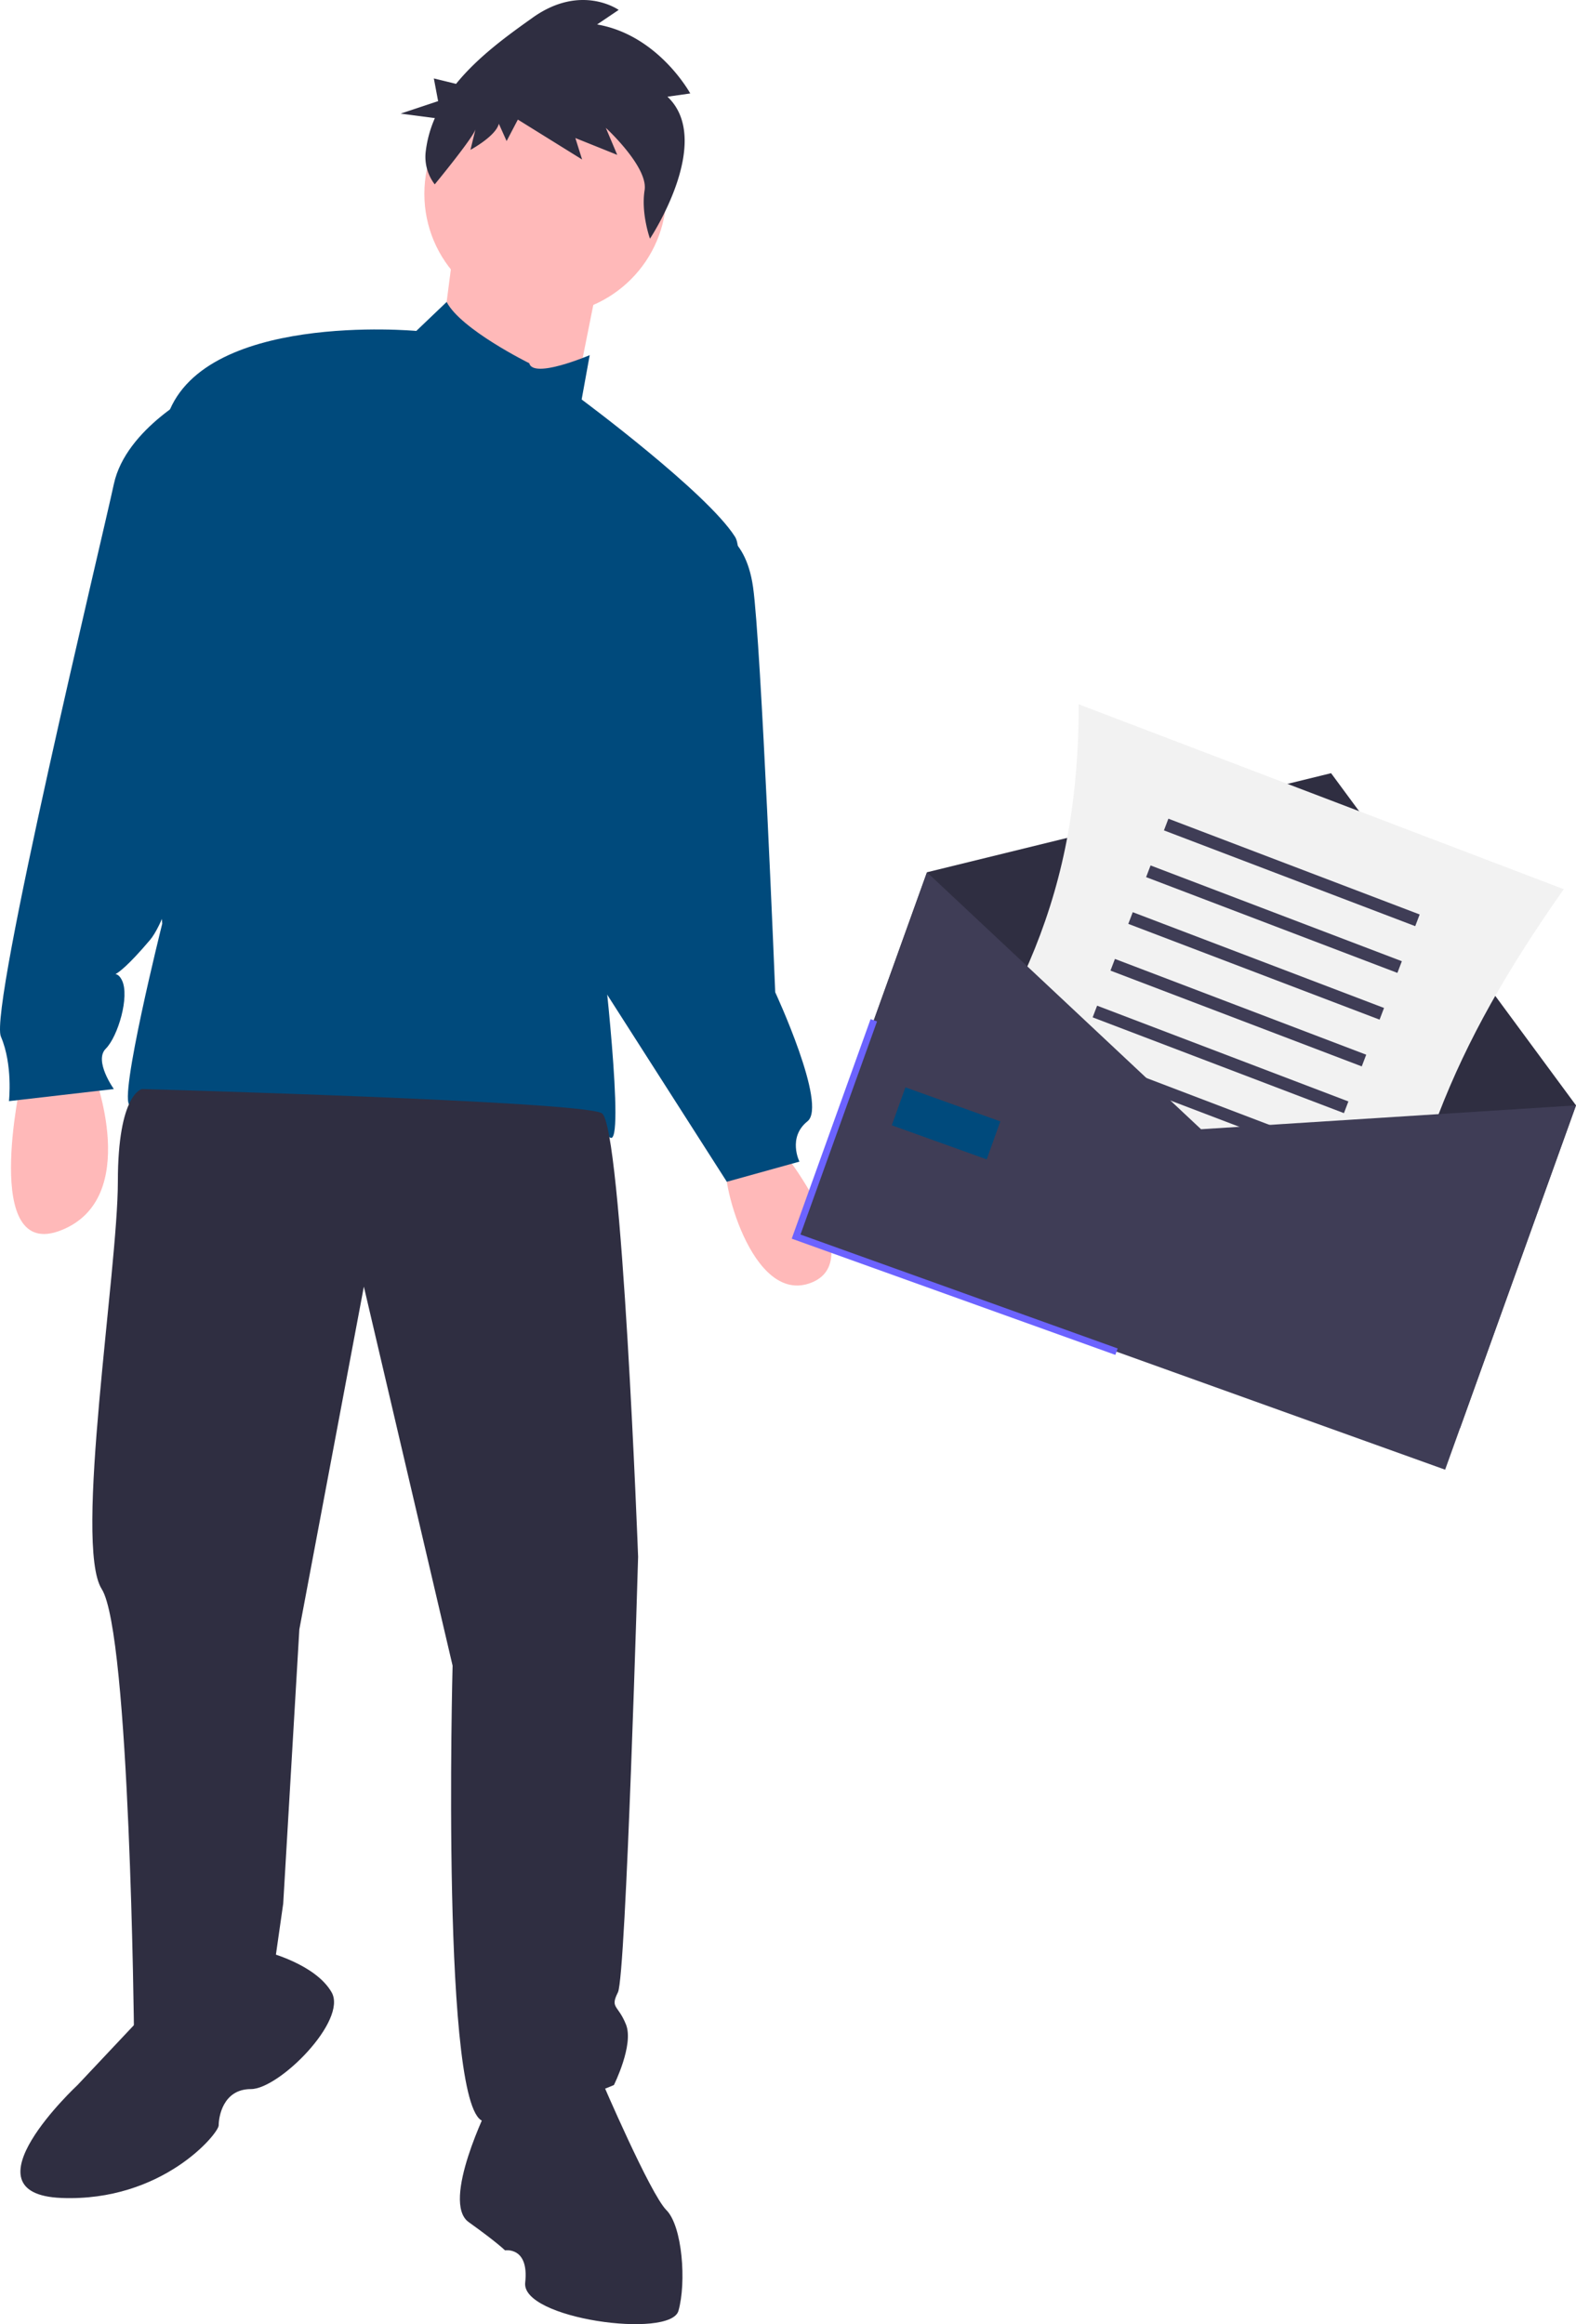 <svg xmlns="http://www.w3.org/2000/svg" width="5443.521" height="8028.647" viewBox="0 0 5443.521 8028.647">
  <g id="Group_41" data-name="Group 41" transform="translate(18889.018 -4475)">
    <path id="Path_825" data-name="Path 825" d="M572.331,451.761s-139.3,626.839,139.3,515.4S823.066,423.9,823.066,423.9Z" transform="translate(-19388.572 7757.379)" fill="#ffb9b9"/>
    <path id="Path_826" data-name="Path 826" d="M918.013,443.964s334.314,403.963,125.368,487.542S723,555.4,750.856,513.613,918.013,443.964,918.013,443.964Z" transform="translate(-17129.389 7974.122)" fill="#ffb9b9"/>
    <circle id="Ellipse_200" data-name="Ellipse 200" cx="417.893" cy="417.893" r="417.893" transform="translate(-17423.266 4726.7)" fill="#ffb9b9"/>
    <path id="Path_827" data-name="Path 827" d="M574.79,70.3l-55.721,431.82L978.743,669.276l97.516-487.541Z" transform="translate(-17893.576 5234.485)" fill="#ffb9b9"/>
    <path id="Path_828" data-name="Path 828" d="M1957.977,409.782S1721.834,293.2,1672.749,198.265l-104.8,100.079S815.737,228.695,704.3,604.8s-13.929,1741.22-13.929,1741.22-153.228,612.91-111.438,626.839,557.19,264.665,1281.538,125.368c0,0,320.384-55.719,376.1-13.93s-27.859-668.628-27.859-668.628S2765.9,1161.988,2668.4,1008.761s-529.331-473.612-529.331-473.612l27.859-153.227S1971.906,465.5,1957.977,409.782Z" transform="translate(-19019.068 5319.861)" fill="#004a7c"/>
    <path id="Path_829" data-name="Path 829" d="M1219.977,224.447S969.241,349.815,927.452,544.832,495.63,2355.7,537.418,2453.209s27.86,222.876,27.86,222.876L927.452,2634.3S857.8,2536.788,899.593,2495s83.578-181.087,55.719-236.806-55.719,41.789,97.508-139.3S1554.292,280.166,1219.977,224.447Z" transform="translate(-19423.309 5602.704)" fill="#004a7c"/>
    <path id="Path_830" data-name="Path 830" d="M1188.506,264.574s118.4,6.965,146.263,201.982S1411.382,1866.5,1411.382,1866.5s181.087,390.033,111.438,445.752-27.859,139.3-27.859,139.3L1244.225,2521.2,700.964,1671.479Z" transform="translate(-17622.758 6036.189)" fill="#004a7c"/>
    <path id="Path_831" data-name="Path 831" d="M733.072,428.622s-83.579,13.93-83.579,320.385S496.266,2002.685,593.774,2155.912,705.211,3688.186,705.211,3688.186s264.666,111.438,487.542-250.736l27.86-195.017,55.719-947.224L1499.208,1111.18l306.455,1309.4S1763.874,3994.64,1917.1,3994.64s445.752-125.367,445.752-125.367,69.649-139.3,41.789-208.947-55.719-55.719-27.859-111.437,69.648-1504.414,69.648-1504.414S2390.712,553.99,2321.063,512.2,733.072,428.622,733.072,428.622Z" transform="translate(-19131.42 7808.378)" fill="#2f2e41"/>
    <path id="Path_832" data-name="Path 832" d="M960.4,904.061,737.528,1140.868s-403.963,376.1-55.719,390.032,543.261-222.876,543.261-250.735S1239,1154.8,1336.507,1154.8s334.314-236.806,278.6-334.314-222.876-139.3-222.876-139.3Z" transform="translate(-19358.754 10536.783)" fill="#2f2e41"/>
    <path id="Path_833" data-name="Path 833" d="M769.061,868.7S601.9,1203.018,699.412,1272.667s125.368,97.509,125.368,97.509,83.578-13.93,69.648,111.438,501.472,195.018,529.331,97.509,13.93-292.525-41.789-348.244-222.876-445.752-222.876-445.752S978.007,576.179,769.061,868.7Z" transform="translate(-17969.449 10878.596)" fill="#2f2e41"/>
    <path id="Path_834" data-name="Path 834" d="M1573.087,443.922l78.723-11.183s-109.591-201.708-321.7-238.335l74.456-50.253s-129.381-92.463-296.589,26.387c-87.9,62.476-189.954,136.223-265.025,229.047l-76.793-18.767,14.8,78.4L651.537,502.378l118.236,15.463a405.957,405.957,0,0,0-31.732,116.292,155.911,155.911,0,0,0,31.247,112.633h0S903.2,584.425,910.22,555.718l-17.539,71.768s87.492-47.067,98.016-90.127l26.834,59.8,38.85-74.166,221.9,137.891-23.327-74.15,144.67,58.172-39.377-93.284s146.686,134.72,133.913,215.258,18.553,167.466,18.553,167.466S1735.823,597.775,1573.087,443.922Z" transform="translate(-18156.709 4365.114)" fill="#2f2e41"/>
    <path id="Path_844" data-name="Path 844" d="M2869.888,2488.114,628.109,1682.957,1028.333,568.612,2424.176,226.293l845.947,1147.487Z" transform="translate(-16715.621 6919.615)" fill="#2f2e41"/>
    <path id="Path_845" data-name="Path 845" d="M2471.925,2594.752,796.636,1956.141c434.909-582.55,629.393-993.481,629.535-1640.116l1675.29,638.611C2712.259,1507.495,2549.5,1923.1,2471.925,2594.752Z" transform="translate(-16589.23 6592.009)" fill="#f2f2f2"/>
    <rect id="Rectangle_93" data-name="Rectangle 93" width="928.842" height="43.202" transform="translate(-14853.379 7303.146) rotate(20.866)" fill="#3f3d56"/>
    <rect id="Rectangle_94" data-name="Rectangle 94" width="928.842" height="43.202" transform="translate(-14914.932 7464.619) rotate(20.866)" fill="#3f3d56"/>
    <rect id="Rectangle_95" data-name="Rectangle 95" width="928.842" height="43.202" transform="translate(-14976.483 7626.093) rotate(20.866)" fill="#3f3d56"/>
    <rect id="Rectangle_96" data-name="Rectangle 96" width="928.842" height="43.202" transform="translate(-15038.036 7787.566) rotate(20.866)" fill="#3f3d56"/>
    <rect id="Rectangle_97" data-name="Rectangle 97" width="928.842" height="43.202" transform="translate(-15099.588 7949.04) rotate(20.866)" fill="#3f3d56"/>
    <rect id="Rectangle_98" data-name="Rectangle 98" width="928.842" height="43.202" transform="translate(-15161.14 8110.514) rotate(20.866)" fill="#3f3d56"/>
    <rect id="Rectangle_99" data-name="Rectangle 99" width="928.842" height="43.202" transform="translate(-15222.692 8271.986) rotate(20.866)" fill="#3f3d56"/>
    <rect id="Rectangle_100" data-name="Rectangle 100" width="928.842" height="43.202" transform="translate(-15284.245 8433.46) rotate(20.866)" fill="#3f3d56"/>
    <path id="Path_846" data-name="Path 846" d="M2865.5,2319.005,623.721,1513.848,1075.736,255.3l946.685,887.647,1295.105-82.479Z" transform="translate(-16763.023 7232.931)" fill="#3f3d56"/>
    <path id="Path_847" data-name="Path 847" d="M1740.246,1458.122l-1117.8-401.475,272.363-758.37,22.225,7.979L652.645,1042.4l1095.578,393.5Z" transform="translate(-16776.84 7697.25)" fill="#6c63ff"/>
    <rect id="Rectangle_101" data-name="Rectangle 101" width="348.244" height="139.298" transform="translate(-15761.676 8231.148) rotate(19.756)" fill="#004a7c"/>
  </g>
</svg>
